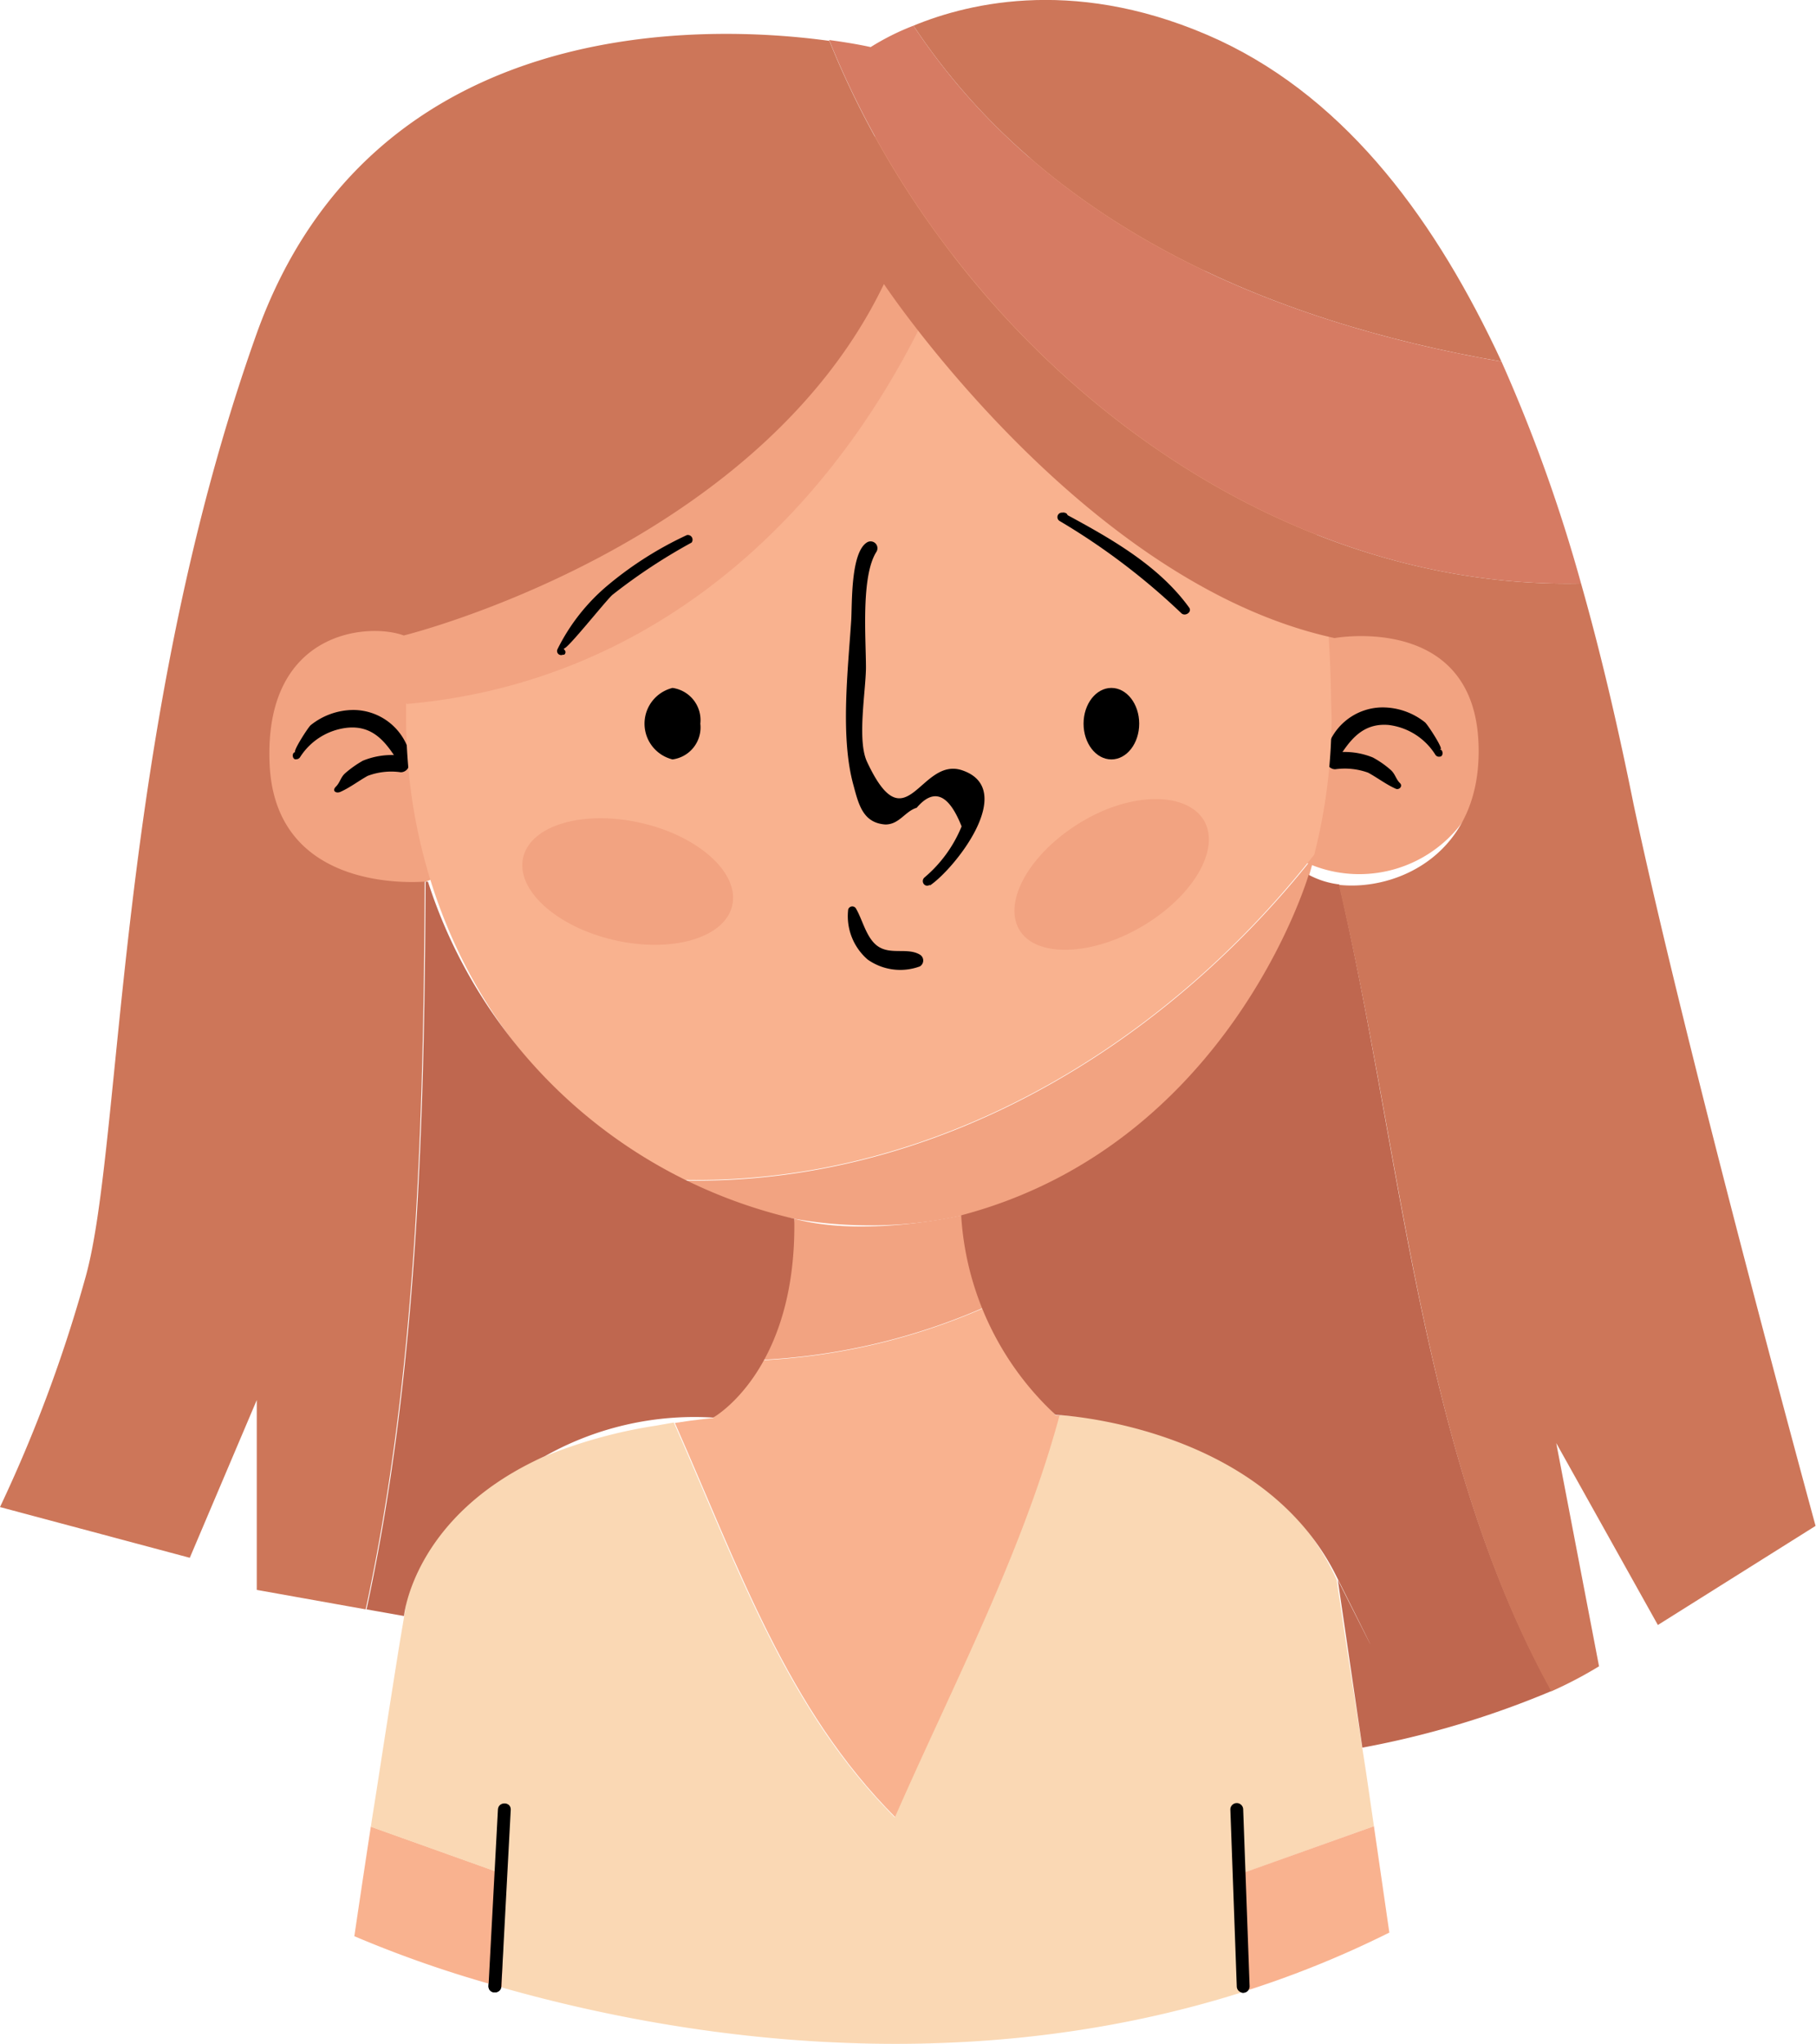 <svg xmlns="http://www.w3.org/2000/svg" viewBox="0 0 84.87 95.48"><defs><style>.cls-1{fill:#f9b28f;}.cls-2{fill:#fad8b4;}.cls-3{fill:#f2a381;}.cls-4{fill:#feb01b;}.cls-5{fill:#bf674f;}.cls-6{fill:#cd7659;}.cls-7{fill:#d67b63;}</style></defs><g id="Capa_2" data-name="Capa 2"><g id="OBJECTS"><path d="M23.43,92.8l.44-8.26c0-.38-.58-.38-.6,0l-.44,8.26c0,.38.58.38.6,0Z"/><path d="M58.4,92.8l-.3-8.26a.3.3,0,0,0-.6,0l.3,8.26a.3.3,0,0,0,.6,0Z"/><path class="cls-1" d="M49.57,66.12l-.24,0-16,.13s-.7.06-1.79.23c3,6.78,5.23,13.34,10.33,18.45C44.61,78.75,47.82,72.59,49.57,66.12Z"/><path class="cls-1" d="M17.33,85.34c-.45,2.94-.77,5.12-.77,5.12a53.85,53.85,0,0,0,6.91,2.39l.1-5.28Z"/><path class="cls-2" d="M64.21,85.32l-.36-2.47-1-6.47-.38-2.57a11.61,11.61,0,0,0-3.44-4.37,15.1,15.1,0,0,0-7.19-3.07,20.35,20.35,0,0,0-2.32-.25c-1.75,6.47-5,12.63-7.7,18.79-5.1-5.11-7.32-11.67-10.33-18.45l-.85.15a22.75,22.75,0,0,0-8.44,3.08,6.79,6.79,0,0,0-3.14,4.43C19,75,18.8,76,18.64,77c-.35,2.19-.72,4.56-1.05,6.7-.09.57-.18,1.12-.26,1.65l6.24,2.23-.1,5.28c7.76,2.2,21,4.5,34.54.23l-.1-5.51Z"/><path class="cls-1" d="M64.21,85.32l-6.3,2.25.1,5.51a46.81,46.81,0,0,0,6.92-2.79Z"/><path class="cls-3" d="M24,35.24a6.13,6.13,0,0,1-6,6.29A6.28,6.28,0,0,1,18,29,6.14,6.14,0,0,1,24,35.24Z"/><path class="cls-3" d="M69.52,35.09a6,6,0,1,1-6-6.25A6.14,6.14,0,0,1,69.52,35.09Z"/><path class="cls-1" d="M33.33,66.23s2.09,2.58,7.76,2.56,8.24-2.69,8.24-2.69a16,16,0,0,1-3.33-5,29.5,29.5,0,0,1-10.6,2.46A8.51,8.51,0,0,1,33.33,66.23Z"/><path class="cls-3" d="M37.12,56.94a18.39,18.39,0,0,1-1.72,6.6A29.5,29.5,0,0,0,46,61.08a13.64,13.64,0,0,1-1.06-4.3S40.44,57.84,37.12,56.94Z"/><path d="M13.81,35.47h0a.21.21,0,0,0,.21-.09A3,3,0,0,1,16.23,34c1.22-.12,1.82.69,2.4,1.62a.31.31,0,0,0,.57-.16,2.73,2.73,0,0,0-2.68-2.29,3.21,3.21,0,0,0-2,.71c-.12.1-.88,1.28-.71,1.26-.17,0-.17.31,0,.34Z"/><path d="M15.9,37c.45-.2.85-.51,1.28-.75a3.12,3.12,0,0,1,1.55-.17.39.39,0,0,0,0-.78,3.56,3.56,0,0,0-1.77.24,4.94,4.94,0,0,0-.81.57c-.23.19-.25.44-.45.64s0,.33.2.25Z"/><path d="M67.32,35c.15,0-.6-1.15-.72-1.25a3.19,3.19,0,0,0-2-.7,2.73,2.73,0,0,0-2.67,2.3.31.31,0,0,0,.57.16c.57-.92,1.17-1.74,2.39-1.64a3,3,0,0,1,2.19,1.39.2.2,0,0,0,.21.09h0c.17,0,.17-.32,0-.34Z"/><path d="M65.43,36.59c-.2-.19-.22-.44-.46-.64a4.5,4.5,0,0,0-.81-.56,3.5,3.5,0,0,0-1.76-.23.39.39,0,0,0,0,.78,3.21,3.21,0,0,1,1.54.16c.44.24.84.55,1.29.75.16.07.34-.12.2-.26Z"/><path d="M23.43,92.8l.44-8.26c0-.38-.58-.38-.6,0l-.44,8.26c0,.38.58.38.6,0Z"/><path d="M58.4,92.8l-.3-8.26a.3.3,0,0,0-.6,0l.3,8.26a.3.3,0,0,0,.6,0Z"/><path class="cls-1" d="M62.21,32.86c-.13-11.42-3.32-23.35-16.08-26-3.47,13.33-13,24.77-27.15,26,0,.23,0,.46,0,.69,0,9.6,5.26,17.85,12.74,21.57,11.76.31,22.53-6.06,29.7-15.19a25.91,25.91,0,0,0,.81-6.53C62.22,33.24,62.22,33.05,62.21,32.86Z"/><path class="cls-3" d="M46.13,6.9a27.23,27.23,0,0,0-5.63-.52C25.13,6.44,19.23,19.77,19,32.6v.29C33.11,31.67,42.66,20.23,46.13,6.9Z"/><path class="cls-3" d="M31.71,55.15a19.93,19.93,0,0,0,9,2.1c9.88,0,18.18-7.34,20.73-17.29C54.24,49.09,43.47,55.46,31.71,55.15Z"/><path d="M32.73,33.81a1.51,1.51,0,0,1-1.3,1.67,1.72,1.72,0,0,1,0-3.34A1.52,1.52,0,0,1,32.73,33.81Z"/><ellipse cx="51.94" cy="33.81" rx="1.3" ry="1.67"/><path class="cls-4" d="M24.19,18.33c.06-.42.11-.73.13-.94h-.27C24.07,17.58,24.11,17.93,24.19,18.33Z"/><path class="cls-4" d="M24,17.37h0C24,17.14,24,17.08,24,17.37Z"/><path d="M39.64,42.49a2.68,2.68,0,0,0,.91,2.34,2.64,2.64,0,0,0,2.44.32.32.32,0,0,0,0-.55c-.56-.33-1.31,0-1.9-.35S40.33,43,40,42.44a.2.2,0,0,0-.36.05Z"/><path d="M43.46,41.37C44.63,40.58,47.54,36.9,45,36c-2-.72-2.63,3.55-4.48-.41-.47-1-.06-3.28-.05-4.39,0-1.39-.24-4.28.49-5.42a.32.32,0,0,0-.44-.44c-.78.48-.69,2.92-.74,3.66-.15,2.31-.52,5.45.11,7.7.24.9.45,1.75,1.49,1.82.65,0,.92-.62,1.46-.78q1.2-1.41,2.1.87A6.17,6.17,0,0,1,43.2,41c-.18.17,0,.49.26.34Z"/><path class="cls-5" d="M18.88,75.5s.44-4.72,6.59-7.47a14.25,14.25,0,0,1,7.86-1.8s3.92-2.17,3.79-9.29A23.57,23.57,0,0,1,20,41.19h-.11c-.05,11.23-.38,23-2.76,34Z"/><path class="cls-5" d="M61.16,40.87s-3.69,12.6-16.24,15.91a13.83,13.83,0,0,0,4.41,9.32s9.55.4,13.11,7.51.08.2.08.2l1.15,7.84A42.89,42.89,0,0,0,72.52,79c-6.11-11-7-24.88-9.93-37.68A4,4,0,0,1,61.16,40.87Z"/><path class="cls-6" d="M70.17,16.89c-3-6.45-7.1-12.15-13.17-15C50.5-1.12,45.35.1,42.69,1.2,48.8,10.42,59.18,15,70.17,16.89Z"/><path class="cls-7" d="M73.89,27.26a73.82,73.82,0,0,0-3.72-10.37C59.18,15,48.8,10.42,42.69,1.2a11.59,11.59,0,0,0-2,1s-.73-.17-1.94-.33C44.47,16.06,58.54,27.59,73.89,27.26Z"/><path class="cls-6" d="M73.89,27.26c-15.35.33-29.42-11.2-35.13-25.35C33.24,1.15,17.45.43,12,15.57,5.4,34.06,5.75,53.41,4,59.66A66.9,66.9,0,0,1,0,70.41l8.87,2.37L12,65.41v8.87l5.09.91c2.38-11,2.71-22.76,2.76-34-.9.06-7,.3-7.25-5.5-.27-6.25,4.63-6.61,6.27-6,0,0,16.51-4.06,22.44-16.42,0,0,9.31,14,21.06,16.54,0,0,6.55-1.19,6.73,5,.16,5.09-3.82,6.83-6.53,6.53,3,12.8,3.82,26.63,9.93,37.68a19.59,19.59,0,0,0,2.23-1.17l-2-10.43,4.75,8.5,7.37-4.63s-6-21.94-8.5-33.69C75.71,34.43,74.92,30.89,73.89,27.26Z"/><path class="cls-3" d="M34.22,42.31c-.35,1.51-2.82,2.23-5.52,1.61s-4.6-2.35-4.25-3.86,2.82-2.23,5.52-1.61S34.57,40.8,34.22,42.31Z"/><path class="cls-3" d="M56.27,38.34c.78,1.34-.52,3.55-2.91,4.95s-5,1.45-5.74.12.52-3.56,2.9-5S55.48,37,56.27,38.34Z"/><path d="M26.36,30.29c.13.07,1.89-2.15,2.25-2.49a26.45,26.45,0,0,1,3.71-2.45A.22.22,0,0,0,32.1,25a16.7,16.7,0,0,0-3.69,2.34,9.23,9.23,0,0,0-2.36,3,.19.19,0,0,0,.25.25l.06,0a.14.14,0,0,0,0-.24Z"/><path d="M49.5,24.23l.06.07c.29.26.52-.34.15-.35h-.09a.21.21,0,0,0-.1.39,31.44,31.44,0,0,1,5.69,4.31c.18.17.52-.06.36-.27-1.45-2-3.73-3.26-5.84-4.4l-.11.38h.09c.37,0,.14-.61-.15-.35l-.06.08a.17.17,0,0,0,0,.14Z"/></g></g></svg>